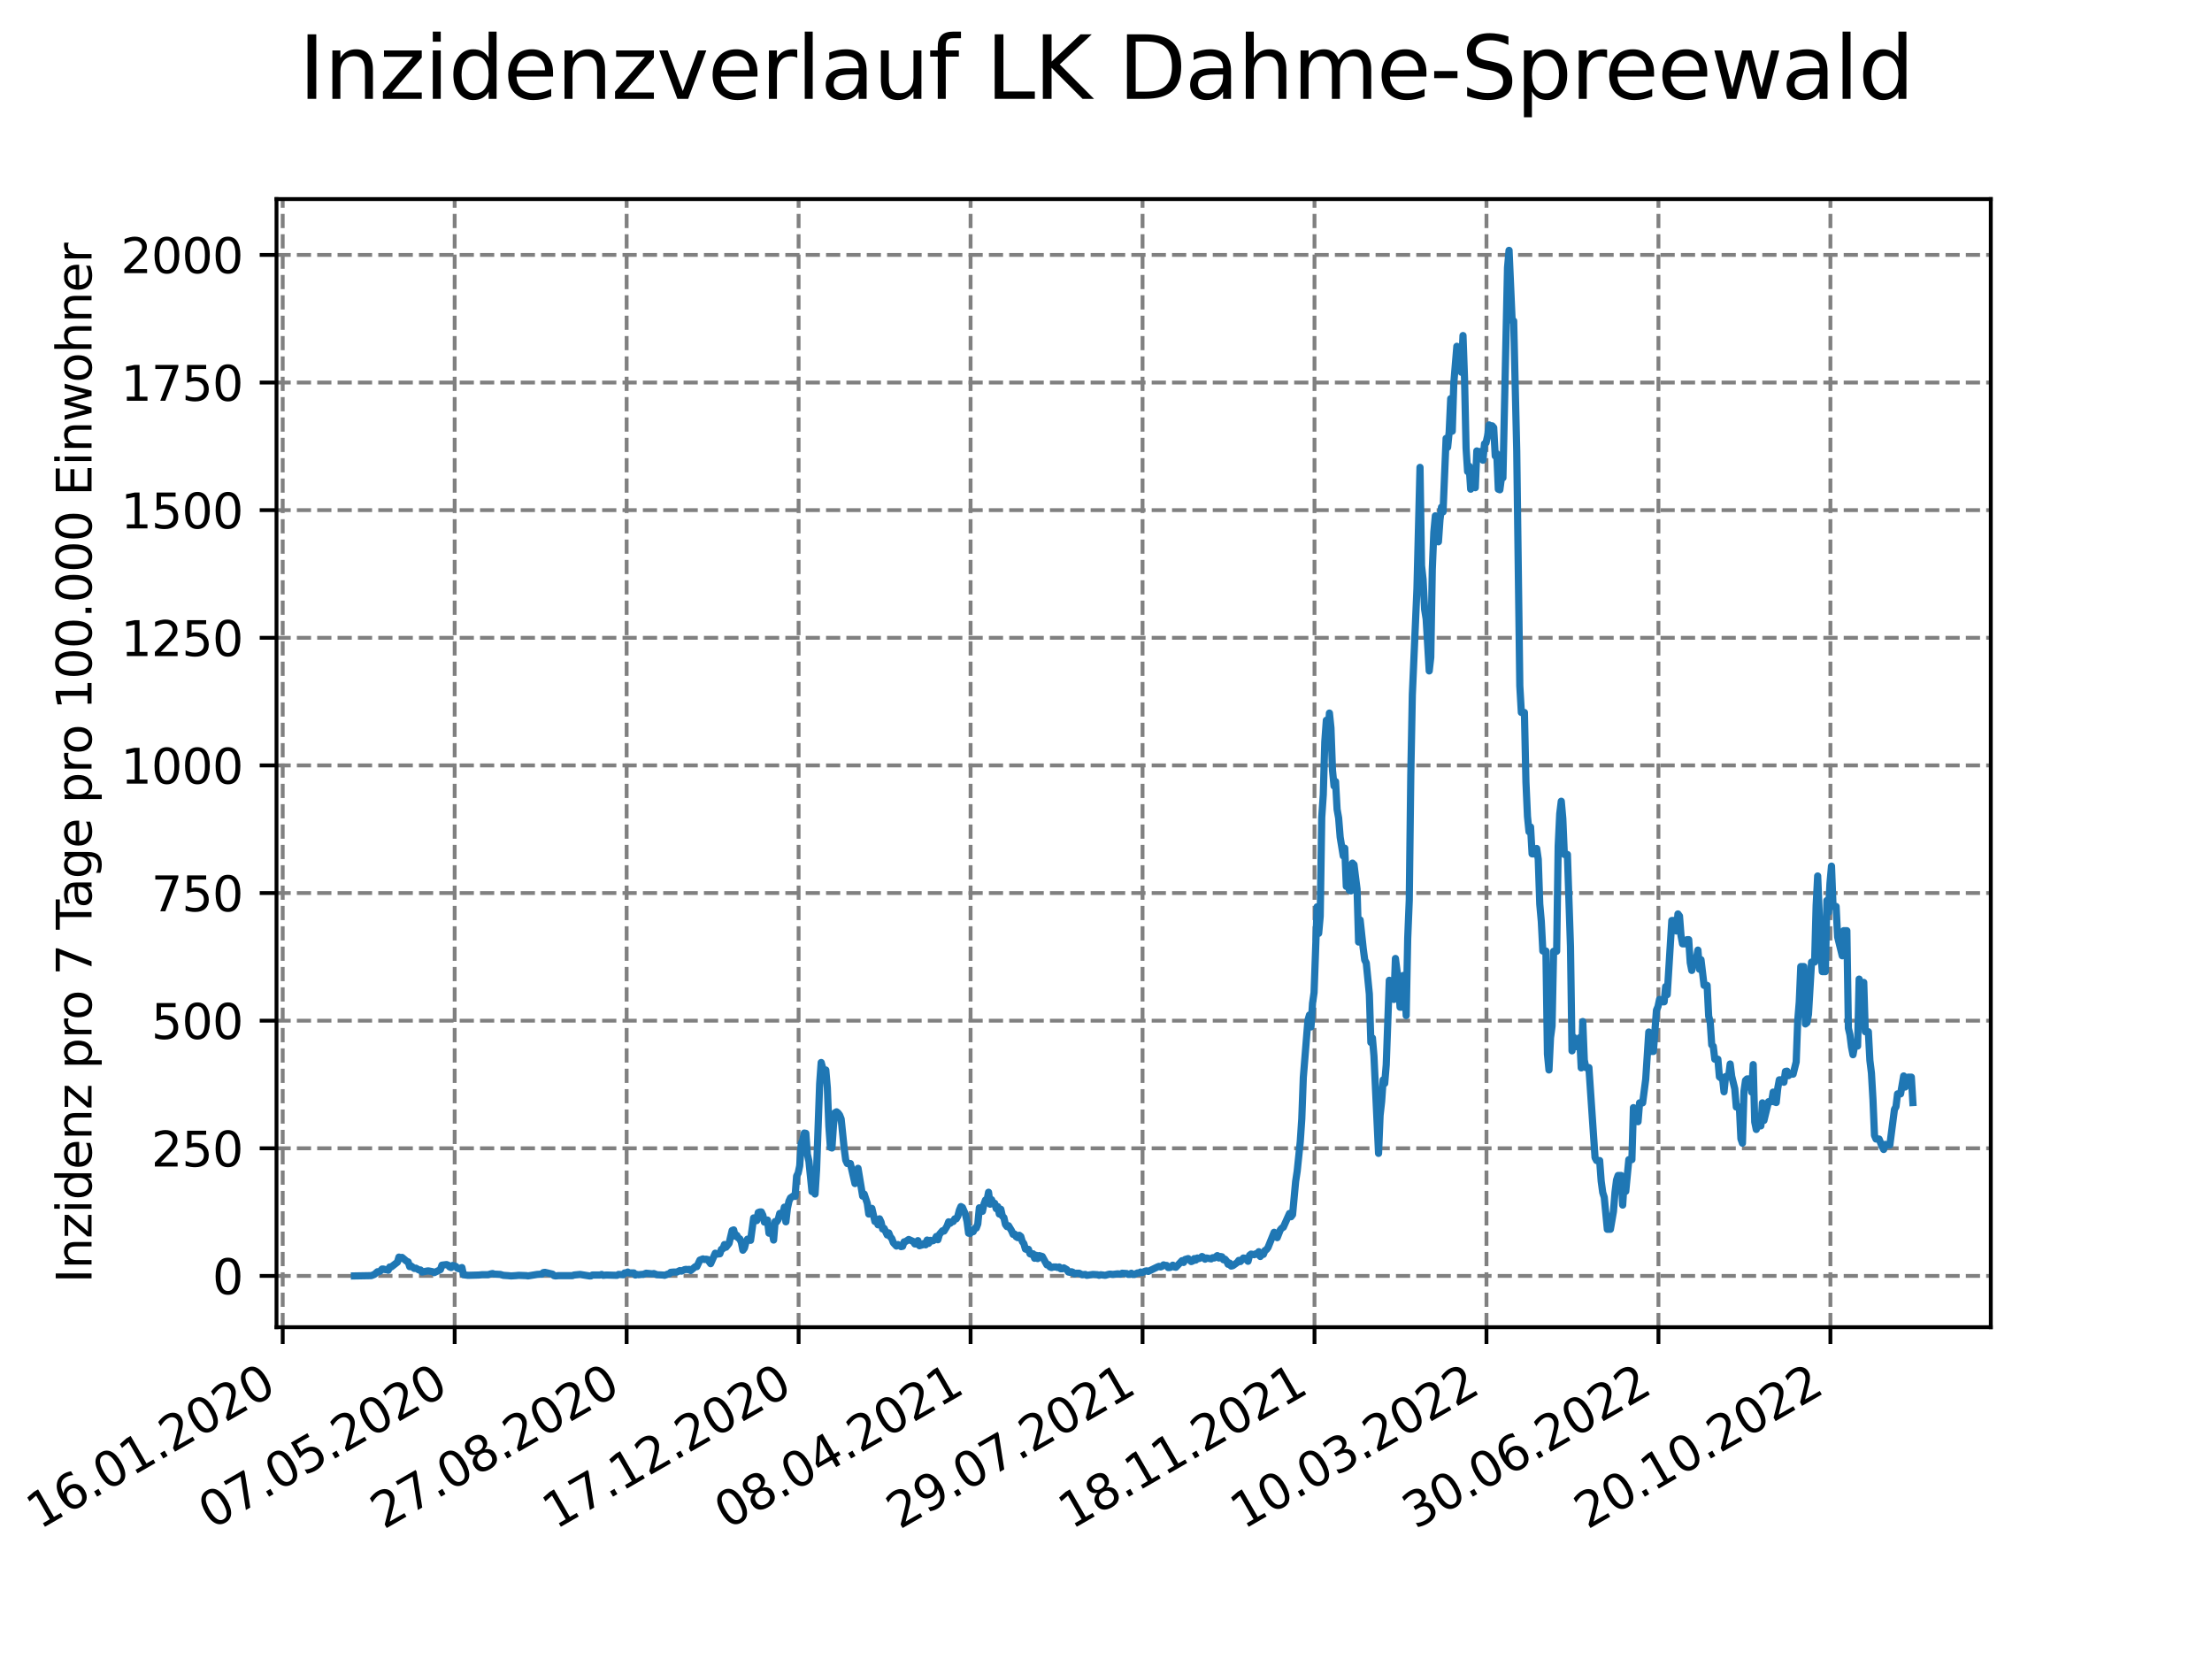 <?xml version="1.0" encoding="utf-8" standalone="no"?>
<!DOCTYPE svg PUBLIC "-//W3C//DTD SVG 1.1//EN"
  "http://www.w3.org/Graphics/SVG/1.1/DTD/svg11.dtd">
<svg xmlns:xlink="http://www.w3.org/1999/xlink" width="460.8pt" height="345.6pt" viewBox="0 0 460.8 345.6" xmlns="http://www.w3.org/2000/svg" version="1.1">
 <defs>
  <style type="text/css">*{stroke-linejoin: round; stroke-linecap: butt}</style>
 </defs>
 <g id="figure_1">
  <g id="patch_1">
   <path d="M 0 345.6 
L 460.8 345.6 
L 460.8 0 
L 0 0 
z
" style="fill: #ffffff"/>
  </g>
  <g id="axes_1">
   <g id="patch_2">
    <path d="M 57.6 276.48 
L 414.72 276.48 
L 414.72 41.472 
L 57.6 41.472 
z
" style="fill: #ffffff"/>
   </g>
   <g id="matplotlib.axis_1">
    <g id="xtick_1">
     <g id="line2d_1">
      <path d="M 58.893 276.48 
L 58.893 41.472 
" clip-path="url(#pa3827bdba9)" style="fill: none; stroke-dasharray: 2.96,1.28; stroke-dashoffset: 0; stroke: #808080; stroke-width: 0.8"/>
     </g>
     <g id="line2d_2">
      <defs>
       <path id="m13e4dc0403" d="M 0 0 
L 0 3.5 
" style="stroke: #000000; stroke-width: 0.8"/>
      </defs>
      <g>
       <use xlink:href="#m13e4dc0403" x="58.893" y="276.48" style="stroke: #000000; stroke-width: 0.8"/>
      </g>
     </g>
     <g id="text_1">
      <!-- 16.01.2020 -->
      <g transform="translate(8.268 318.689) rotate(-30) scale(0.1 -0.1)">
       <defs>
        <path id="DejaVuSans-31" d="M 794 531 
L 1825 531 
L 1825 4091 
L 703 3866 
L 703 4441 
L 1819 4666 
L 2450 4666 
L 2450 531 
L 3481 531 
L 3481 0 
L 794 0 
L 794 531 
z
" transform="scale(0.016)"/>
        <path id="DejaVuSans-36" d="M 2113 2584 
Q 1688 2584 1439 2293 
Q 1191 2003 1191 1497 
Q 1191 994 1439 701 
Q 1688 409 2113 409 
Q 2538 409 2786 701 
Q 3034 994 3034 1497 
Q 3034 2003 2786 2293 
Q 2538 2584 2113 2584 
z
M 3366 4563 
L 3366 3988 
Q 3128 4100 2886 4159 
Q 2644 4219 2406 4219 
Q 1781 4219 1451 3797 
Q 1122 3375 1075 2522 
Q 1259 2794 1537 2939 
Q 1816 3084 2150 3084 
Q 2853 3084 3261 2657 
Q 3669 2231 3669 1497 
Q 3669 778 3244 343 
Q 2819 -91 2113 -91 
Q 1303 -91 875 529 
Q 447 1150 447 2328 
Q 447 3434 972 4092 
Q 1497 4750 2381 4750 
Q 2619 4750 2861 4703 
Q 3103 4656 3366 4563 
z
" transform="scale(0.016)"/>
        <path id="DejaVuSans-2e" d="M 684 794 
L 1344 794 
L 1344 0 
L 684 0 
L 684 794 
z
" transform="scale(0.016)"/>
        <path id="DejaVuSans-30" d="M 2034 4250 
Q 1547 4250 1301 3770 
Q 1056 3291 1056 2328 
Q 1056 1369 1301 889 
Q 1547 409 2034 409 
Q 2525 409 2770 889 
Q 3016 1369 3016 2328 
Q 3016 3291 2770 3770 
Q 2525 4250 2034 4250 
z
M 2034 4750 
Q 2819 4750 3233 4129 
Q 3647 3509 3647 2328 
Q 3647 1150 3233 529 
Q 2819 -91 2034 -91 
Q 1250 -91 836 529 
Q 422 1150 422 2328 
Q 422 3509 836 4129 
Q 1250 4750 2034 4750 
z
" transform="scale(0.016)"/>
        <path id="DejaVuSans-32" d="M 1228 531 
L 3431 531 
L 3431 0 
L 469 0 
L 469 531 
Q 828 903 1448 1529 
Q 2069 2156 2228 2338 
Q 2531 2678 2651 2914 
Q 2772 3150 2772 3378 
Q 2772 3750 2511 3984 
Q 2250 4219 1831 4219 
Q 1534 4219 1204 4116 
Q 875 4013 500 3803 
L 500 4441 
Q 881 4594 1212 4672 
Q 1544 4750 1819 4750 
Q 2544 4750 2975 4387 
Q 3406 4025 3406 3419 
Q 3406 3131 3298 2873 
Q 3191 2616 2906 2266 
Q 2828 2175 2409 1742 
Q 1991 1309 1228 531 
z
" transform="scale(0.016)"/>
       </defs>
       <use xlink:href="#DejaVuSans-31"/>
       <use xlink:href="#DejaVuSans-36" x="63.623"/>
       <use xlink:href="#DejaVuSans-2e" x="127.246"/>
       <use xlink:href="#DejaVuSans-30" x="159.033"/>
       <use xlink:href="#DejaVuSans-31" x="222.656"/>
       <use xlink:href="#DejaVuSans-2e" x="286.279"/>
       <use xlink:href="#DejaVuSans-32" x="318.066"/>
       <use xlink:href="#DejaVuSans-30" x="381.689"/>
       <use xlink:href="#DejaVuSans-32" x="445.312"/>
       <use xlink:href="#DejaVuSans-30" x="508.936"/>
      </g>
     </g>
    </g>
    <g id="xtick_2">
     <g id="line2d_3">
      <path d="M 94.717 276.48 
L 94.717 41.472 
" clip-path="url(#pa3827bdba9)" style="fill: none; stroke-dasharray: 2.96,1.28; stroke-dashoffset: 0; stroke: #808080; stroke-width: 0.8"/>
     </g>
     <g id="line2d_4">
      <g>
       <use xlink:href="#m13e4dc0403" x="94.717" y="276.48" style="stroke: #000000; stroke-width: 0.8"/>
      </g>
     </g>
     <g id="text_2">
      <!-- 07.05.2020 -->
      <g transform="translate(44.091 318.689) rotate(-30) scale(0.1 -0.1)">
       <defs>
        <path id="DejaVuSans-37" d="M 525 4666 
L 3525 4666 
L 3525 4397 
L 1831 0 
L 1172 0 
L 2766 4134 
L 525 4134 
L 525 4666 
z
" transform="scale(0.016)"/>
        <path id="DejaVuSans-35" d="M 691 4666 
L 3169 4666 
L 3169 4134 
L 1269 4134 
L 1269 2991 
Q 1406 3038 1543 3061 
Q 1681 3084 1819 3084 
Q 2600 3084 3056 2656 
Q 3513 2228 3513 1497 
Q 3513 744 3044 326 
Q 2575 -91 1722 -91 
Q 1428 -91 1123 -41 
Q 819 9 494 109 
L 494 744 
Q 775 591 1075 516 
Q 1375 441 1709 441 
Q 2250 441 2565 725 
Q 2881 1009 2881 1497 
Q 2881 1984 2565 2268 
Q 2250 2553 1709 2553 
Q 1456 2553 1204 2497 
Q 953 2441 691 2322 
L 691 4666 
z
" transform="scale(0.016)"/>
       </defs>
       <use xlink:href="#DejaVuSans-30"/>
       <use xlink:href="#DejaVuSans-37" x="63.623"/>
       <use xlink:href="#DejaVuSans-2e" x="127.246"/>
       <use xlink:href="#DejaVuSans-30" x="159.033"/>
       <use xlink:href="#DejaVuSans-35" x="222.656"/>
       <use xlink:href="#DejaVuSans-2e" x="286.279"/>
       <use xlink:href="#DejaVuSans-32" x="318.066"/>
       <use xlink:href="#DejaVuSans-30" x="381.689"/>
       <use xlink:href="#DejaVuSans-32" x="445.312"/>
       <use xlink:href="#DejaVuSans-30" x="508.936"/>
      </g>
     </g>
    </g>
    <g id="xtick_3">
     <g id="line2d_5">
      <path d="M 130.541 276.48 
L 130.541 41.472 
" clip-path="url(#pa3827bdba9)" style="fill: none; stroke-dasharray: 2.96,1.28; stroke-dashoffset: 0; stroke: #808080; stroke-width: 0.8"/>
     </g>
     <g id="line2d_6">
      <g>
       <use xlink:href="#m13e4dc0403" x="130.541" y="276.48" style="stroke: #000000; stroke-width: 0.8"/>
      </g>
     </g>
     <g id="text_3">
      <!-- 27.08.2020 -->
      <g transform="translate(79.915 318.689) rotate(-30) scale(0.1 -0.1)">
       <defs>
        <path id="DejaVuSans-38" d="M 2034 2216 
Q 1584 2216 1326 1975 
Q 1069 1734 1069 1313 
Q 1069 891 1326 650 
Q 1584 409 2034 409 
Q 2484 409 2743 651 
Q 3003 894 3003 1313 
Q 3003 1734 2745 1975 
Q 2488 2216 2034 2216 
z
M 1403 2484 
Q 997 2584 770 2862 
Q 544 3141 544 3541 
Q 544 4100 942 4425 
Q 1341 4750 2034 4750 
Q 2731 4750 3128 4425 
Q 3525 4100 3525 3541 
Q 3525 3141 3298 2862 
Q 3072 2584 2669 2484 
Q 3125 2378 3379 2068 
Q 3634 1759 3634 1313 
Q 3634 634 3220 271 
Q 2806 -91 2034 -91 
Q 1263 -91 848 271 
Q 434 634 434 1313 
Q 434 1759 690 2068 
Q 947 2378 1403 2484 
z
M 1172 3481 
Q 1172 3119 1398 2916 
Q 1625 2713 2034 2713 
Q 2441 2713 2670 2916 
Q 2900 3119 2900 3481 
Q 2900 3844 2670 4047 
Q 2441 4250 2034 4250 
Q 1625 4250 1398 4047 
Q 1172 3844 1172 3481 
z
" transform="scale(0.016)"/>
       </defs>
       <use xlink:href="#DejaVuSans-32"/>
       <use xlink:href="#DejaVuSans-37" x="63.623"/>
       <use xlink:href="#DejaVuSans-2e" x="127.246"/>
       <use xlink:href="#DejaVuSans-30" x="159.033"/>
       <use xlink:href="#DejaVuSans-38" x="222.656"/>
       <use xlink:href="#DejaVuSans-2e" x="286.279"/>
       <use xlink:href="#DejaVuSans-32" x="318.066"/>
       <use xlink:href="#DejaVuSans-30" x="381.689"/>
       <use xlink:href="#DejaVuSans-32" x="445.312"/>
       <use xlink:href="#DejaVuSans-30" x="508.936"/>
      </g>
     </g>
    </g>
    <g id="xtick_4">
     <g id="line2d_7">
      <path d="M 166.365 276.48 
L 166.365 41.472 
" clip-path="url(#pa3827bdba9)" style="fill: none; stroke-dasharray: 2.96,1.28; stroke-dashoffset: 0; stroke: #808080; stroke-width: 0.8"/>
     </g>
     <g id="line2d_8">
      <g>
       <use xlink:href="#m13e4dc0403" x="166.365" y="276.48" style="stroke: #000000; stroke-width: 0.8"/>
      </g>
     </g>
     <g id="text_4">
      <!-- 17.12.2020 -->
      <g transform="translate(115.739 318.689) rotate(-30) scale(0.1 -0.1)">
       <use xlink:href="#DejaVuSans-31"/>
       <use xlink:href="#DejaVuSans-37" x="63.623"/>
       <use xlink:href="#DejaVuSans-2e" x="127.246"/>
       <use xlink:href="#DejaVuSans-31" x="159.033"/>
       <use xlink:href="#DejaVuSans-32" x="222.656"/>
       <use xlink:href="#DejaVuSans-2e" x="286.279"/>
       <use xlink:href="#DejaVuSans-32" x="318.066"/>
       <use xlink:href="#DejaVuSans-30" x="381.689"/>
       <use xlink:href="#DejaVuSans-32" x="445.312"/>
       <use xlink:href="#DejaVuSans-30" x="508.936"/>
      </g>
     </g>
    </g>
    <g id="xtick_5">
     <g id="line2d_9">
      <path d="M 202.189 276.48 
L 202.189 41.472 
" clip-path="url(#pa3827bdba9)" style="fill: none; stroke-dasharray: 2.96,1.28; stroke-dashoffset: 0; stroke: #808080; stroke-width: 0.8"/>
     </g>
     <g id="line2d_10">
      <g>
       <use xlink:href="#m13e4dc0403" x="202.189" y="276.48" style="stroke: #000000; stroke-width: 0.8"/>
      </g>
     </g>
     <g id="text_5">
      <!-- 08.04.2021 -->
      <g transform="translate(151.563 318.689) rotate(-30) scale(0.1 -0.1)">
       <defs>
        <path id="DejaVuSans-34" d="M 2419 4116 
L 825 1625 
L 2419 1625 
L 2419 4116 
z
M 2253 4666 
L 3047 4666 
L 3047 1625 
L 3713 1625 
L 3713 1100 
L 3047 1100 
L 3047 0 
L 2419 0 
L 2419 1100 
L 313 1100 
L 313 1709 
L 2253 4666 
z
" transform="scale(0.016)"/>
       </defs>
       <use xlink:href="#DejaVuSans-30"/>
       <use xlink:href="#DejaVuSans-38" x="63.623"/>
       <use xlink:href="#DejaVuSans-2e" x="127.246"/>
       <use xlink:href="#DejaVuSans-30" x="159.033"/>
       <use xlink:href="#DejaVuSans-34" x="222.656"/>
       <use xlink:href="#DejaVuSans-2e" x="286.279"/>
       <use xlink:href="#DejaVuSans-32" x="318.066"/>
       <use xlink:href="#DejaVuSans-30" x="381.689"/>
       <use xlink:href="#DejaVuSans-32" x="445.312"/>
       <use xlink:href="#DejaVuSans-31" x="508.936"/>
      </g>
     </g>
    </g>
    <g id="xtick_6">
     <g id="line2d_11">
      <path d="M 238.013 276.48 
L 238.013 41.472 
" clip-path="url(#pa3827bdba9)" style="fill: none; stroke-dasharray: 2.96,1.28; stroke-dashoffset: 0; stroke: #808080; stroke-width: 0.8"/>
     </g>
     <g id="line2d_12">
      <g>
       <use xlink:href="#m13e4dc0403" x="238.013" y="276.48" style="stroke: #000000; stroke-width: 0.8"/>
      </g>
     </g>
     <g id="text_6">
      <!-- 29.07.2021 -->
      <g transform="translate(187.387 318.689) rotate(-30) scale(0.1 -0.1)">
       <defs>
        <path id="DejaVuSans-39" d="M 703 97 
L 703 672 
Q 941 559 1184 500 
Q 1428 441 1663 441 
Q 2288 441 2617 861 
Q 2947 1281 2994 2138 
Q 2813 1869 2534 1725 
Q 2256 1581 1919 1581 
Q 1219 1581 811 2004 
Q 403 2428 403 3163 
Q 403 3881 828 4315 
Q 1253 4750 1959 4750 
Q 2769 4750 3195 4129 
Q 3622 3509 3622 2328 
Q 3622 1225 3098 567 
Q 2575 -91 1691 -91 
Q 1453 -91 1209 -44 
Q 966 3 703 97 
z
M 1959 2075 
Q 2384 2075 2632 2365 
Q 2881 2656 2881 3163 
Q 2881 3666 2632 3958 
Q 2384 4250 1959 4250 
Q 1534 4250 1286 3958 
Q 1038 3666 1038 3163 
Q 1038 2656 1286 2365 
Q 1534 2075 1959 2075 
z
" transform="scale(0.016)"/>
       </defs>
       <use xlink:href="#DejaVuSans-32"/>
       <use xlink:href="#DejaVuSans-39" x="63.623"/>
       <use xlink:href="#DejaVuSans-2e" x="127.246"/>
       <use xlink:href="#DejaVuSans-30" x="159.033"/>
       <use xlink:href="#DejaVuSans-37" x="222.656"/>
       <use xlink:href="#DejaVuSans-2e" x="286.279"/>
       <use xlink:href="#DejaVuSans-32" x="318.066"/>
       <use xlink:href="#DejaVuSans-30" x="381.689"/>
       <use xlink:href="#DejaVuSans-32" x="445.312"/>
       <use xlink:href="#DejaVuSans-31" x="508.936"/>
      </g>
     </g>
    </g>
    <g id="xtick_7">
     <g id="line2d_13">
      <path d="M 273.836 276.48 
L 273.836 41.472 
" clip-path="url(#pa3827bdba9)" style="fill: none; stroke-dasharray: 2.96,1.28; stroke-dashoffset: 0; stroke: #808080; stroke-width: 0.8"/>
     </g>
     <g id="line2d_14">
      <g>
       <use xlink:href="#m13e4dc0403" x="273.836" y="276.48" style="stroke: #000000; stroke-width: 0.8"/>
      </g>
     </g>
     <g id="text_7">
      <!-- 18.11.2021 -->
      <g transform="translate(223.211 318.689) rotate(-30) scale(0.1 -0.1)">
       <use xlink:href="#DejaVuSans-31"/>
       <use xlink:href="#DejaVuSans-38" x="63.623"/>
       <use xlink:href="#DejaVuSans-2e" x="127.246"/>
       <use xlink:href="#DejaVuSans-31" x="159.033"/>
       <use xlink:href="#DejaVuSans-31" x="222.656"/>
       <use xlink:href="#DejaVuSans-2e" x="286.279"/>
       <use xlink:href="#DejaVuSans-32" x="318.066"/>
       <use xlink:href="#DejaVuSans-30" x="381.689"/>
       <use xlink:href="#DejaVuSans-32" x="445.312"/>
       <use xlink:href="#DejaVuSans-31" x="508.936"/>
      </g>
     </g>
    </g>
    <g id="xtick_8">
     <g id="line2d_15">
      <path d="M 309.66 276.48 
L 309.66 41.472 
" clip-path="url(#pa3827bdba9)" style="fill: none; stroke-dasharray: 2.96,1.28; stroke-dashoffset: 0; stroke: #808080; stroke-width: 0.8"/>
     </g>
     <g id="line2d_16">
      <g>
       <use xlink:href="#m13e4dc0403" x="309.66" y="276.48" style="stroke: #000000; stroke-width: 0.8"/>
      </g>
     </g>
     <g id="text_8">
      <!-- 10.03.2022 -->
      <g transform="translate(259.035 318.689) rotate(-30) scale(0.1 -0.1)">
       <defs>
        <path id="DejaVuSans-33" d="M 2597 2516 
Q 3050 2419 3304 2112 
Q 3559 1806 3559 1356 
Q 3559 666 3084 287 
Q 2609 -91 1734 -91 
Q 1441 -91 1130 -33 
Q 819 25 488 141 
L 488 750 
Q 750 597 1062 519 
Q 1375 441 1716 441 
Q 2309 441 2620 675 
Q 2931 909 2931 1356 
Q 2931 1769 2642 2001 
Q 2353 2234 1838 2234 
L 1294 2234 
L 1294 2753 
L 1863 2753 
Q 2328 2753 2575 2939 
Q 2822 3125 2822 3475 
Q 2822 3834 2567 4026 
Q 2313 4219 1838 4219 
Q 1578 4219 1281 4162 
Q 984 4106 628 3988 
L 628 4550 
Q 988 4650 1302 4700 
Q 1616 4750 1894 4750 
Q 2613 4750 3031 4423 
Q 3450 4097 3450 3541 
Q 3450 3153 3228 2886 
Q 3006 2619 2597 2516 
z
" transform="scale(0.016)"/>
       </defs>
       <use xlink:href="#DejaVuSans-31"/>
       <use xlink:href="#DejaVuSans-30" x="63.623"/>
       <use xlink:href="#DejaVuSans-2e" x="127.246"/>
       <use xlink:href="#DejaVuSans-30" x="159.033"/>
       <use xlink:href="#DejaVuSans-33" x="222.656"/>
       <use xlink:href="#DejaVuSans-2e" x="286.279"/>
       <use xlink:href="#DejaVuSans-32" x="318.066"/>
       <use xlink:href="#DejaVuSans-30" x="381.689"/>
       <use xlink:href="#DejaVuSans-32" x="445.312"/>
       <use xlink:href="#DejaVuSans-32" x="508.936"/>
      </g>
     </g>
    </g>
    <g id="xtick_9">
     <g id="line2d_17">
      <path d="M 345.484 276.48 
L 345.484 41.472 
" clip-path="url(#pa3827bdba9)" style="fill: none; stroke-dasharray: 2.96,1.28; stroke-dashoffset: 0; stroke: #808080; stroke-width: 0.8"/>
     </g>
     <g id="line2d_18">
      <g>
       <use xlink:href="#m13e4dc0403" x="345.484" y="276.48" style="stroke: #000000; stroke-width: 0.8"/>
      </g>
     </g>
     <g id="text_9">
      <!-- 30.06.2022 -->
      <g transform="translate(294.859 318.689) rotate(-30) scale(0.1 -0.1)">
       <use xlink:href="#DejaVuSans-33"/>
       <use xlink:href="#DejaVuSans-30" x="63.623"/>
       <use xlink:href="#DejaVuSans-2e" x="127.246"/>
       <use xlink:href="#DejaVuSans-30" x="159.033"/>
       <use xlink:href="#DejaVuSans-36" x="222.656"/>
       <use xlink:href="#DejaVuSans-2e" x="286.279"/>
       <use xlink:href="#DejaVuSans-32" x="318.066"/>
       <use xlink:href="#DejaVuSans-30" x="381.689"/>
       <use xlink:href="#DejaVuSans-32" x="445.312"/>
       <use xlink:href="#DejaVuSans-32" x="508.936"/>
      </g>
     </g>
    </g>
    <g id="xtick_10">
     <g id="line2d_19">
      <path d="M 381.308 276.48 
L 381.308 41.472 
" clip-path="url(#pa3827bdba9)" style="fill: none; stroke-dasharray: 2.96,1.28; stroke-dashoffset: 0; stroke: #808080; stroke-width: 0.8"/>
     </g>
     <g id="line2d_20">
      <g>
       <use xlink:href="#m13e4dc0403" x="381.308" y="276.48" style="stroke: #000000; stroke-width: 0.8"/>
      </g>
     </g>
     <g id="text_10">
      <!-- 20.10.2022 -->
      <g transform="translate(330.683 318.689) rotate(-30) scale(0.1 -0.1)">
       <use xlink:href="#DejaVuSans-32"/>
       <use xlink:href="#DejaVuSans-30" x="63.623"/>
       <use xlink:href="#DejaVuSans-2e" x="127.246"/>
       <use xlink:href="#DejaVuSans-31" x="159.033"/>
       <use xlink:href="#DejaVuSans-30" x="222.656"/>
       <use xlink:href="#DejaVuSans-2e" x="286.279"/>
       <use xlink:href="#DejaVuSans-32" x="318.066"/>
       <use xlink:href="#DejaVuSans-30" x="381.689"/>
       <use xlink:href="#DejaVuSans-32" x="445.312"/>
       <use xlink:href="#DejaVuSans-32" x="508.936"/>
      </g>
     </g>
    </g>
   </g>
   <g id="matplotlib.axis_2">
    <g id="ytick_1">
     <g id="line2d_21">
      <path d="M 57.6 265.798 
L 414.72 265.798 
" clip-path="url(#pa3827bdba9)" style="fill: none; stroke-dasharray: 2.96,1.28; stroke-dashoffset: 0; stroke: #808080; stroke-width: 0.8"/>
     </g>
     <g id="line2d_22">
      <defs>
       <path id="ma080d6a371" d="M 0 0 
L -3.5 0 
" style="stroke: #000000; stroke-width: 0.8"/>
      </defs>
      <g>
       <use xlink:href="#ma080d6a371" x="57.6" y="265.798" style="stroke: #000000; stroke-width: 0.8"/>
      </g>
     </g>
     <g id="text_11">
      <!-- 0 -->
      <g transform="translate(44.237 269.597) scale(0.1 -0.1)">
       <use xlink:href="#DejaVuSans-30"/>
      </g>
     </g>
    </g>
    <g id="ytick_2">
     <g id="line2d_23">
      <path d="M 57.6 239.211 
L 414.72 239.211 
" clip-path="url(#pa3827bdba9)" style="fill: none; stroke-dasharray: 2.96,1.28; stroke-dashoffset: 0; stroke: #808080; stroke-width: 0.8"/>
     </g>
     <g id="line2d_24">
      <g>
       <use xlink:href="#ma080d6a371" x="57.6" y="239.211" style="stroke: #000000; stroke-width: 0.8"/>
      </g>
     </g>
     <g id="text_12">
      <!-- 250 -->
      <g transform="translate(31.512 243.01) scale(0.1 -0.1)">
       <use xlink:href="#DejaVuSans-32"/>
       <use xlink:href="#DejaVuSans-35" x="63.623"/>
       <use xlink:href="#DejaVuSans-30" x="127.246"/>
      </g>
     </g>
    </g>
    <g id="ytick_3">
     <g id="line2d_25">
      <path d="M 57.6 212.623 
L 414.72 212.623 
" clip-path="url(#pa3827bdba9)" style="fill: none; stroke-dasharray: 2.96,1.28; stroke-dashoffset: 0; stroke: #808080; stroke-width: 0.8"/>
     </g>
     <g id="line2d_26">
      <g>
       <use xlink:href="#ma080d6a371" x="57.6" y="212.623" style="stroke: #000000; stroke-width: 0.8"/>
      </g>
     </g>
     <g id="text_13">
      <!-- 500 -->
      <g transform="translate(31.512 216.422) scale(0.1 -0.1)">
       <use xlink:href="#DejaVuSans-35"/>
       <use xlink:href="#DejaVuSans-30" x="63.623"/>
       <use xlink:href="#DejaVuSans-30" x="127.246"/>
      </g>
     </g>
    </g>
    <g id="ytick_4">
     <g id="line2d_27">
      <path d="M 57.6 186.036 
L 414.72 186.036 
" clip-path="url(#pa3827bdba9)" style="fill: none; stroke-dasharray: 2.96,1.28; stroke-dashoffset: 0; stroke: #808080; stroke-width: 0.8"/>
     </g>
     <g id="line2d_28">
      <g>
       <use xlink:href="#ma080d6a371" x="57.6" y="186.036" style="stroke: #000000; stroke-width: 0.8"/>
      </g>
     </g>
     <g id="text_14">
      <!-- 750 -->
      <g transform="translate(31.512 189.835) scale(0.1 -0.1)">
       <use xlink:href="#DejaVuSans-37"/>
       <use xlink:href="#DejaVuSans-35" x="63.623"/>
       <use xlink:href="#DejaVuSans-30" x="127.246"/>
      </g>
     </g>
    </g>
    <g id="ytick_5">
     <g id="line2d_29">
      <path d="M 57.6 159.449 
L 414.72 159.449 
" clip-path="url(#pa3827bdba9)" style="fill: none; stroke-dasharray: 2.96,1.28; stroke-dashoffset: 0; stroke: #808080; stroke-width: 0.8"/>
     </g>
     <g id="line2d_30">
      <g>
       <use xlink:href="#ma080d6a371" x="57.6" y="159.449" style="stroke: #000000; stroke-width: 0.8"/>
      </g>
     </g>
     <g id="text_15">
      <!-- 1000 -->
      <g transform="translate(25.15 163.248) scale(0.1 -0.1)">
       <use xlink:href="#DejaVuSans-31"/>
       <use xlink:href="#DejaVuSans-30" x="63.623"/>
       <use xlink:href="#DejaVuSans-30" x="127.246"/>
       <use xlink:href="#DejaVuSans-30" x="190.869"/>
      </g>
     </g>
    </g>
    <g id="ytick_6">
     <g id="line2d_31">
      <path d="M 57.6 132.861 
L 414.72 132.861 
" clip-path="url(#pa3827bdba9)" style="fill: none; stroke-dasharray: 2.96,1.28; stroke-dashoffset: 0; stroke: #808080; stroke-width: 0.8"/>
     </g>
     <g id="line2d_32">
      <g>
       <use xlink:href="#ma080d6a371" x="57.6" y="132.861" style="stroke: #000000; stroke-width: 0.8"/>
      </g>
     </g>
     <g id="text_16">
      <!-- 1250 -->
      <g transform="translate(25.15 136.661) scale(0.1 -0.1)">
       <use xlink:href="#DejaVuSans-31"/>
       <use xlink:href="#DejaVuSans-32" x="63.623"/>
       <use xlink:href="#DejaVuSans-35" x="127.246"/>
       <use xlink:href="#DejaVuSans-30" x="190.869"/>
      </g>
     </g>
    </g>
    <g id="ytick_7">
     <g id="line2d_33">
      <path d="M 57.6 106.274 
L 414.72 106.274 
" clip-path="url(#pa3827bdba9)" style="fill: none; stroke-dasharray: 2.96,1.28; stroke-dashoffset: 0; stroke: #808080; stroke-width: 0.8"/>
     </g>
     <g id="line2d_34">
      <g>
       <use xlink:href="#ma080d6a371" x="57.6" y="106.274" style="stroke: #000000; stroke-width: 0.8"/>
      </g>
     </g>
     <g id="text_17">
      <!-- 1500 -->
      <g transform="translate(25.15 110.073) scale(0.1 -0.1)">
       <use xlink:href="#DejaVuSans-31"/>
       <use xlink:href="#DejaVuSans-35" x="63.623"/>
       <use xlink:href="#DejaVuSans-30" x="127.246"/>
       <use xlink:href="#DejaVuSans-30" x="190.869"/>
      </g>
     </g>
    </g>
    <g id="ytick_8">
     <g id="line2d_35">
      <path d="M 57.6 79.687 
L 414.72 79.687 
" clip-path="url(#pa3827bdba9)" style="fill: none; stroke-dasharray: 2.96,1.28; stroke-dashoffset: 0; stroke: #808080; stroke-width: 0.8"/>
     </g>
     <g id="line2d_36">
      <g>
       <use xlink:href="#ma080d6a371" x="57.6" y="79.687" style="stroke: #000000; stroke-width: 0.8"/>
      </g>
     </g>
     <g id="text_18">
      <!-- 1750 -->
      <g transform="translate(25.15 83.486) scale(0.1 -0.1)">
       <use xlink:href="#DejaVuSans-31"/>
       <use xlink:href="#DejaVuSans-37" x="63.623"/>
       <use xlink:href="#DejaVuSans-35" x="127.246"/>
       <use xlink:href="#DejaVuSans-30" x="190.869"/>
      </g>
     </g>
    </g>
    <g id="ytick_9">
     <g id="line2d_37">
      <path d="M 57.6 53.099 
L 414.72 53.099 
" clip-path="url(#pa3827bdba9)" style="fill: none; stroke-dasharray: 2.96,1.28; stroke-dashoffset: 0; stroke: #808080; stroke-width: 0.8"/>
     </g>
     <g id="line2d_38">
      <g>
       <use xlink:href="#ma080d6a371" x="57.6" y="53.099" style="stroke: #000000; stroke-width: 0.8"/>
      </g>
     </g>
     <g id="text_19">
      <!-- 2000 -->
      <g transform="translate(25.15 56.899) scale(0.1 -0.1)">
       <use xlink:href="#DejaVuSans-32"/>
       <use xlink:href="#DejaVuSans-30" x="63.623"/>
       <use xlink:href="#DejaVuSans-30" x="127.246"/>
       <use xlink:href="#DejaVuSans-30" x="190.869"/>
      </g>
     </g>
    </g>
    <g id="text_20">
     <!-- Inzidenz pro 7 Tage pro 100.000 Einwohner -->
     <g transform="translate(19.07 267.301) rotate(-90) scale(0.1 -0.1)">
      <defs>
       <path id="DejaVuSans-49" d="M 628 4666 
L 1259 4666 
L 1259 0 
L 628 0 
L 628 4666 
z
" transform="scale(0.016)"/>
       <path id="DejaVuSans-6e" d="M 3513 2113 
L 3513 0 
L 2938 0 
L 2938 2094 
Q 2938 2591 2744 2837 
Q 2550 3084 2163 3084 
Q 1697 3084 1428 2787 
Q 1159 2491 1159 1978 
L 1159 0 
L 581 0 
L 581 3500 
L 1159 3500 
L 1159 2956 
Q 1366 3272 1645 3428 
Q 1925 3584 2291 3584 
Q 2894 3584 3203 3211 
Q 3513 2838 3513 2113 
z
" transform="scale(0.016)"/>
       <path id="DejaVuSans-7a" d="M 353 3500 
L 3084 3500 
L 3084 2975 
L 922 459 
L 3084 459 
L 3084 0 
L 275 0 
L 275 525 
L 2438 3041 
L 353 3041 
L 353 3500 
z
" transform="scale(0.016)"/>
       <path id="DejaVuSans-69" d="M 603 3500 
L 1178 3500 
L 1178 0 
L 603 0 
L 603 3500 
z
M 603 4863 
L 1178 4863 
L 1178 4134 
L 603 4134 
L 603 4863 
z
" transform="scale(0.016)"/>
       <path id="DejaVuSans-64" d="M 2906 2969 
L 2906 4863 
L 3481 4863 
L 3481 0 
L 2906 0 
L 2906 525 
Q 2725 213 2448 61 
Q 2172 -91 1784 -91 
Q 1150 -91 751 415 
Q 353 922 353 1747 
Q 353 2572 751 3078 
Q 1150 3584 1784 3584 
Q 2172 3584 2448 3432 
Q 2725 3281 2906 2969 
z
M 947 1747 
Q 947 1113 1208 752 
Q 1469 391 1925 391 
Q 2381 391 2643 752 
Q 2906 1113 2906 1747 
Q 2906 2381 2643 2742 
Q 2381 3103 1925 3103 
Q 1469 3103 1208 2742 
Q 947 2381 947 1747 
z
" transform="scale(0.016)"/>
       <path id="DejaVuSans-65" d="M 3597 1894 
L 3597 1613 
L 953 1613 
Q 991 1019 1311 708 
Q 1631 397 2203 397 
Q 2534 397 2845 478 
Q 3156 559 3463 722 
L 3463 178 
Q 3153 47 2828 -22 
Q 2503 -91 2169 -91 
Q 1331 -91 842 396 
Q 353 884 353 1716 
Q 353 2575 817 3079 
Q 1281 3584 2069 3584 
Q 2775 3584 3186 3129 
Q 3597 2675 3597 1894 
z
M 3022 2063 
Q 3016 2534 2758 2815 
Q 2500 3097 2075 3097 
Q 1594 3097 1305 2825 
Q 1016 2553 972 2059 
L 3022 2063 
z
" transform="scale(0.016)"/>
       <path id="DejaVuSans-20" transform="scale(0.016)"/>
       <path id="DejaVuSans-70" d="M 1159 525 
L 1159 -1331 
L 581 -1331 
L 581 3500 
L 1159 3500 
L 1159 2969 
Q 1341 3281 1617 3432 
Q 1894 3584 2278 3584 
Q 2916 3584 3314 3078 
Q 3713 2572 3713 1747 
Q 3713 922 3314 415 
Q 2916 -91 2278 -91 
Q 1894 -91 1617 61 
Q 1341 213 1159 525 
z
M 3116 1747 
Q 3116 2381 2855 2742 
Q 2594 3103 2138 3103 
Q 1681 3103 1420 2742 
Q 1159 2381 1159 1747 
Q 1159 1113 1420 752 
Q 1681 391 2138 391 
Q 2594 391 2855 752 
Q 3116 1113 3116 1747 
z
" transform="scale(0.016)"/>
       <path id="DejaVuSans-72" d="M 2631 2963 
Q 2534 3019 2420 3045 
Q 2306 3072 2169 3072 
Q 1681 3072 1420 2755 
Q 1159 2438 1159 1844 
L 1159 0 
L 581 0 
L 581 3500 
L 1159 3500 
L 1159 2956 
Q 1341 3275 1631 3429 
Q 1922 3584 2338 3584 
Q 2397 3584 2469 3576 
Q 2541 3569 2628 3553 
L 2631 2963 
z
" transform="scale(0.016)"/>
       <path id="DejaVuSans-6f" d="M 1959 3097 
Q 1497 3097 1228 2736 
Q 959 2375 959 1747 
Q 959 1119 1226 758 
Q 1494 397 1959 397 
Q 2419 397 2687 759 
Q 2956 1122 2956 1747 
Q 2956 2369 2687 2733 
Q 2419 3097 1959 3097 
z
M 1959 3584 
Q 2709 3584 3137 3096 
Q 3566 2609 3566 1747 
Q 3566 888 3137 398 
Q 2709 -91 1959 -91 
Q 1206 -91 779 398 
Q 353 888 353 1747 
Q 353 2609 779 3096 
Q 1206 3584 1959 3584 
z
" transform="scale(0.016)"/>
       <path id="DejaVuSans-54" d="M -19 4666 
L 3928 4666 
L 3928 4134 
L 2272 4134 
L 2272 0 
L 1638 0 
L 1638 4134 
L -19 4134 
L -19 4666 
z
" transform="scale(0.016)"/>
       <path id="DejaVuSans-61" d="M 2194 1759 
Q 1497 1759 1228 1600 
Q 959 1441 959 1056 
Q 959 750 1161 570 
Q 1363 391 1709 391 
Q 2188 391 2477 730 
Q 2766 1069 2766 1631 
L 2766 1759 
L 2194 1759 
z
M 3341 1997 
L 3341 0 
L 2766 0 
L 2766 531 
Q 2569 213 2275 61 
Q 1981 -91 1556 -91 
Q 1019 -91 701 211 
Q 384 513 384 1019 
Q 384 1609 779 1909 
Q 1175 2209 1959 2209 
L 2766 2209 
L 2766 2266 
Q 2766 2663 2505 2880 
Q 2244 3097 1772 3097 
Q 1472 3097 1187 3025 
Q 903 2953 641 2809 
L 641 3341 
Q 956 3463 1253 3523 
Q 1550 3584 1831 3584 
Q 2591 3584 2966 3190 
Q 3341 2797 3341 1997 
z
" transform="scale(0.016)"/>
       <path id="DejaVuSans-67" d="M 2906 1791 
Q 2906 2416 2648 2759 
Q 2391 3103 1925 3103 
Q 1463 3103 1205 2759 
Q 947 2416 947 1791 
Q 947 1169 1205 825 
Q 1463 481 1925 481 
Q 2391 481 2648 825 
Q 2906 1169 2906 1791 
z
M 3481 434 
Q 3481 -459 3084 -895 
Q 2688 -1331 1869 -1331 
Q 1566 -1331 1297 -1286 
Q 1028 -1241 775 -1147 
L 775 -588 
Q 1028 -725 1275 -790 
Q 1522 -856 1778 -856 
Q 2344 -856 2625 -561 
Q 2906 -266 2906 331 
L 2906 616 
Q 2728 306 2450 153 
Q 2172 0 1784 0 
Q 1141 0 747 490 
Q 353 981 353 1791 
Q 353 2603 747 3093 
Q 1141 3584 1784 3584 
Q 2172 3584 2450 3431 
Q 2728 3278 2906 2969 
L 2906 3500 
L 3481 3500 
L 3481 434 
z
" transform="scale(0.016)"/>
       <path id="DejaVuSans-45" d="M 628 4666 
L 3578 4666 
L 3578 4134 
L 1259 4134 
L 1259 2753 
L 3481 2753 
L 3481 2222 
L 1259 2222 
L 1259 531 
L 3634 531 
L 3634 0 
L 628 0 
L 628 4666 
z
" transform="scale(0.016)"/>
       <path id="DejaVuSans-77" d="M 269 3500 
L 844 3500 
L 1563 769 
L 2278 3500 
L 2956 3500 
L 3675 769 
L 4391 3500 
L 4966 3500 
L 4050 0 
L 3372 0 
L 2619 2869 
L 1863 0 
L 1184 0 
L 269 3500 
z
" transform="scale(0.016)"/>
       <path id="DejaVuSans-68" d="M 3513 2113 
L 3513 0 
L 2938 0 
L 2938 2094 
Q 2938 2591 2744 2837 
Q 2550 3084 2163 3084 
Q 1697 3084 1428 2787 
Q 1159 2491 1159 1978 
L 1159 0 
L 581 0 
L 581 4863 
L 1159 4863 
L 1159 2956 
Q 1366 3272 1645 3428 
Q 1925 3584 2291 3584 
Q 2894 3584 3203 3211 
Q 3513 2838 3513 2113 
z
" transform="scale(0.016)"/>
      </defs>
      <use xlink:href="#DejaVuSans-49"/>
      <use xlink:href="#DejaVuSans-6e" x="29.492"/>
      <use xlink:href="#DejaVuSans-7a" x="92.871"/>
      <use xlink:href="#DejaVuSans-69" x="145.361"/>
      <use xlink:href="#DejaVuSans-64" x="173.145"/>
      <use xlink:href="#DejaVuSans-65" x="236.621"/>
      <use xlink:href="#DejaVuSans-6e" x="298.145"/>
      <use xlink:href="#DejaVuSans-7a" x="361.523"/>
      <use xlink:href="#DejaVuSans-20" x="414.014"/>
      <use xlink:href="#DejaVuSans-70" x="445.801"/>
      <use xlink:href="#DejaVuSans-72" x="509.277"/>
      <use xlink:href="#DejaVuSans-6f" x="548.141"/>
      <use xlink:href="#DejaVuSans-20" x="609.322"/>
      <use xlink:href="#DejaVuSans-37" x="641.109"/>
      <use xlink:href="#DejaVuSans-20" x="704.732"/>
      <use xlink:href="#DejaVuSans-54" x="736.52"/>
      <use xlink:href="#DejaVuSans-61" x="781.104"/>
      <use xlink:href="#DejaVuSans-67" x="842.383"/>
      <use xlink:href="#DejaVuSans-65" x="905.859"/>
      <use xlink:href="#DejaVuSans-20" x="967.383"/>
      <use xlink:href="#DejaVuSans-70" x="999.17"/>
      <use xlink:href="#DejaVuSans-72" x="1062.646"/>
      <use xlink:href="#DejaVuSans-6f" x="1101.51"/>
      <use xlink:href="#DejaVuSans-20" x="1162.691"/>
      <use xlink:href="#DejaVuSans-31" x="1194.479"/>
      <use xlink:href="#DejaVuSans-30" x="1258.102"/>
      <use xlink:href="#DejaVuSans-30" x="1321.725"/>
      <use xlink:href="#DejaVuSans-2e" x="1385.348"/>
      <use xlink:href="#DejaVuSans-30" x="1417.135"/>
      <use xlink:href="#DejaVuSans-30" x="1480.758"/>
      <use xlink:href="#DejaVuSans-30" x="1544.381"/>
      <use xlink:href="#DejaVuSans-20" x="1608.004"/>
      <use xlink:href="#DejaVuSans-45" x="1639.791"/>
      <use xlink:href="#DejaVuSans-69" x="1702.975"/>
      <use xlink:href="#DejaVuSans-6e" x="1730.758"/>
      <use xlink:href="#DejaVuSans-77" x="1794.137"/>
      <use xlink:href="#DejaVuSans-6f" x="1875.924"/>
      <use xlink:href="#DejaVuSans-68" x="1937.105"/>
      <use xlink:href="#DejaVuSans-6e" x="2000.484"/>
      <use xlink:href="#DejaVuSans-65" x="2063.863"/>
      <use xlink:href="#DejaVuSans-72" x="2125.387"/>
     </g>
    </g>
   </g>
   <g id="line2d_39">
    <path d="M 73.833 265.798 
L 77.351 265.736 
L 77.991 265.486 
L 78.631 264.926 
L 78.95 264.926 
L 79.27 264.739 
L 79.59 264.366 
L 79.91 264.366 
L 80.23 264.49 
L 80.55 264.49 
L 80.87 264.615 
L 81.189 263.93 
L 81.509 263.93 
L 82.789 262.933 
L 83.109 261.875 
L 83.428 262.186 
L 83.748 261.937 
L 84.708 262.747 
L 85.028 262.871 
L 85.348 263.867 
L 85.667 263.743 
L 86.307 264.241 
L 86.627 264.179 
L 87.267 264.552 
L 87.587 264.552 
L 87.906 264.988 
L 89.186 264.739 
L 90.145 264.926 
L 90.465 265.113 
L 91.745 264.49 
L 92.065 263.556 
L 93.024 263.432 
L 93.344 263.556 
L 93.664 263.93 
L 93.984 264.054 
L 94.304 263.618 
L 94.943 263.805 
L 95.263 264.179 
L 95.583 264.303 
L 96.223 264.054 
L 96.543 265.549 
L 97.502 265.673 
L 99.741 265.611 
L 100.381 265.549 
L 101.66 265.549 
L 102.3 265.362 
L 102.62 265.3 
L 102.94 265.424 
L 104.219 265.486 
L 104.859 265.673 
L 105.818 265.736 
L 106.458 265.798 
L 107.418 265.736 
L 108.057 265.673 
L 109.657 265.736 
L 109.977 265.798 
L 111.896 265.486 
L 112.855 265.424 
L 113.175 265.113 
L 113.495 265.051 
L 115.094 265.424 
L 115.414 265.736 
L 115.734 265.798 
L 116.374 265.736 
L 119.252 265.736 
L 119.572 265.611 
L 120.212 265.549 
L 120.852 265.486 
L 122.771 265.798 
L 123.091 265.798 
L 123.411 265.611 
L 125.01 265.611 
L 125.33 265.486 
L 125.65 265.673 
L 126.289 265.611 
L 128.528 265.673 
L 128.848 265.486 
L 129.808 265.549 
L 130.128 265.175 
L 130.447 265.175 
L 130.767 264.988 
L 131.087 265.175 
L 132.047 265.175 
L 132.367 265.611 
L 132.686 265.486 
L 133.006 265.549 
L 133.646 265.486 
L 133.966 265.486 
L 134.605 265.237 
L 135.245 265.3 
L 135.885 265.362 
L 136.205 265.3 
L 136.844 265.549 
L 138.124 265.611 
L 138.444 265.673 
L 139.083 265.424 
L 139.403 265.362 
L 139.723 265.051 
L 140.363 264.988 
L 141.003 264.988 
L 141.642 264.677 
L 141.962 264.802 
L 142.602 264.49 
L 142.922 264.428 
L 143.242 264.49 
L 143.561 264.428 
L 143.881 264.677 
L 144.841 263.867 
L 145.161 263.867 
L 145.8 262.498 
L 146.44 262.249 
L 146.76 262.373 
L 147.08 262.311 
L 147.4 262.373 
L 148.039 263.245 
L 148.999 261.065 
L 149.319 261.252 
L 149.959 261.19 
L 150.278 260.256 
L 150.598 260.131 
L 150.918 259.26 
L 151.238 259.82 
L 151.878 259.011 
L 152.517 256.333 
L 152.837 256.208 
L 153.157 257.516 
L 153.477 257.329 
L 153.797 257.89 
L 154.117 258.077 
L 154.437 258.824 
L 154.756 260.443 
L 155.076 260.007 
L 155.396 258.761 
L 155.716 258.139 
L 156.356 258.388 
L 156.995 253.718 
L 157.315 253.842 
L 157.635 254.278 
L 157.955 252.597 
L 158.275 252.472 
L 158.595 252.472 
L 158.915 253.157 
L 159.234 254.589 
L 159.554 254.527 
L 159.874 254.154 
L 160.194 256.893 
L 160.834 256.582 
L 161.154 258.326 
L 161.473 254.465 
L 161.793 254.527 
L 162.113 254.029 
L 162.433 252.784 
L 162.753 252.721 
L 163.073 252.908 
L 163.393 251.476 
L 163.712 254.527 
L 164.032 251.725 
L 164.352 250.231 
L 164.672 249.546 
L 165.312 249.11 
L 165.632 249.234 
L 165.951 245 
L 166.271 244.377 
L 166.591 242.883 
L 166.911 238.275 
L 167.231 237.466 
L 167.551 236.033 
L 167.871 236.096 
L 168.19 240.454 
L 168.51 241.887 
L 169.15 248.238 
L 169.47 247.989 
L 169.79 248.736 
L 170.11 243.692 
L 170.749 225.759 
L 171.069 221.338 
L 171.389 222.521 
L 171.709 223.206 
L 172.029 222.895 
L 172.349 226.631 
L 172.668 234.601 
L 172.988 239.022 
L 173.308 239.147 
L 173.628 234.414 
L 173.948 231.799 
L 174.268 231.612 
L 174.588 231.861 
L 174.907 232.297 
L 175.227 233.107 
L 175.867 239.334 
L 176.187 241.7 
L 176.507 242.385 
L 177.146 242.385 
L 178.106 246.557 
L 178.746 243.381 
L 179.705 249.172 
L 180.025 248.736 
L 180.665 250.667 
L 180.985 252.908 
L 181.305 252.721 
L 181.624 251.725 
L 182.264 254.465 
L 182.584 254.091 
L 182.904 255.15 
L 183.224 253.905 
L 183.544 254.589 
L 183.863 256.022 
L 184.183 255.897 
L 184.823 257.267 
L 185.143 256.831 
L 185.463 257.641 
L 185.783 258.014 
L 186.102 258.886 
L 186.742 259.571 
L 187.062 259.26 
L 187.702 259.695 
L 188.022 259.633 
L 188.341 258.699 
L 188.661 258.637 
L 189.301 258.201 
L 190.261 258.637 
L 190.58 259.135 
L 190.9 259.135 
L 191.22 258.45 
L 191.54 259.509 
L 192.18 259.322 
L 192.5 259.011 
L 192.819 259.322 
L 193.139 258.326 
L 193.459 259.011 
L 193.779 258.388 
L 194.099 258.512 
L 194.419 258.45 
L 194.739 258.201 
L 195.058 257.578 
L 195.378 258.263 
L 195.698 257.142 
L 196.338 256.395 
L 196.658 256.458 
L 197.297 255.399 
L 197.617 254.527 
L 197.937 254.839 
L 198.257 254.527 
L 198.577 254.465 
L 198.897 253.905 
L 199.217 253.905 
L 199.536 253.344 
L 199.856 252.099 
L 200.176 251.351 
L 200.496 251.538 
L 201.136 253.033 
L 201.456 254.465 
L 201.775 256.893 
L 202.095 256.956 
L 202.415 256.333 
L 202.735 256.582 
L 203.055 255.897 
L 203.375 255.835 
L 203.695 254.963 
L 204.014 251.601 
L 204.334 251.725 
L 204.654 252.348 
L 204.974 250.853 
L 205.294 249.982 
L 205.614 250.044 
L 205.934 248.363 
L 206.253 250.853 
L 206.573 249.919 
L 206.893 250.667 
L 207.213 250.667 
L 207.533 251.787 
L 207.853 251.351 
L 208.173 252.908 
L 208.492 251.912 
L 208.812 253.344 
L 209.132 253.655 
L 209.452 255.088 
L 209.772 255.523 
L 210.092 255.337 
L 210.731 256.395 
L 211.051 257.142 
L 211.371 257.08 
L 211.691 257.641 
L 212.011 257.827 
L 212.331 257.329 
L 212.651 257.578 
L 212.97 258.637 
L 213.29 259.073 
L 213.61 260.194 
L 213.93 260.318 
L 214.25 260.256 
L 214.57 261.19 
L 214.89 261.314 
L 215.209 261.19 
L 215.529 262.124 
L 215.849 261.501 
L 216.169 262.186 
L 216.489 261.564 
L 217.129 261.75 
L 218.088 263.494 
L 218.408 263.432 
L 218.728 263.93 
L 219.048 264.054 
L 219.368 263.93 
L 220.007 263.93 
L 220.327 264.054 
L 220.647 263.93 
L 220.967 264.303 
L 221.287 264.303 
L 221.607 264.117 
L 222.246 264.49 
L 222.566 264.988 
L 222.886 265.051 
L 223.206 264.926 
L 223.526 265.051 
L 223.846 265.362 
L 224.165 265.237 
L 224.805 265.237 
L 225.445 265.549 
L 226.085 265.486 
L 226.404 265.673 
L 227.684 265.486 
L 228.643 265.549 
L 228.963 265.673 
L 229.283 265.549 
L 230.243 265.673 
L 230.882 265.486 
L 231.202 265.424 
L 231.842 265.486 
L 232.802 265.362 
L 233.441 265.424 
L 233.761 265.237 
L 234.721 265.3 
L 235.041 265.486 
L 235.36 265.486 
L 235.68 265.237 
L 236 265.486 
L 236.32 265.486 
L 236.96 265.175 
L 237.279 265.175 
L 237.599 264.988 
L 237.919 265.113 
L 238.559 264.802 
L 238.879 264.739 
L 239.199 264.864 
L 239.838 264.552 
L 241.118 263.93 
L 241.438 263.805 
L 241.757 263.93 
L 242.077 263.805 
L 242.397 263.494 
L 242.717 263.618 
L 243.037 263.618 
L 243.357 264.054 
L 243.677 264.054 
L 243.996 263.93 
L 244.316 263.556 
L 244.636 263.93 
L 244.956 263.992 
L 246.235 262.622 
L 246.555 262.996 
L 246.875 262.373 
L 247.515 262.186 
L 248.155 262.809 
L 248.474 262.684 
L 248.794 262.186 
L 249.114 262.498 
L 249.434 262.062 
L 249.754 262.186 
L 250.074 262.062 
L 250.394 261.75 
L 250.713 261.937 
L 251.033 262.311 
L 251.353 262.062 
L 252.313 262.249 
L 252.633 261.999 
L 252.952 262.062 
L 253.592 261.564 
L 253.912 262.062 
L 254.232 261.75 
L 254.552 261.813 
L 254.872 262.435 
L 255.191 262.311 
L 255.511 262.684 
L 255.831 263.369 
L 256.151 263.12 
L 256.471 263.743 
L 256.791 263.681 
L 257.75 262.996 
L 258.07 262.56 
L 258.39 262.809 
L 259.03 262.062 
L 259.35 262.124 
L 259.989 262.747 
L 260.309 261.501 
L 260.629 261.252 
L 261.269 261.377 
L 261.589 261.19 
L 261.908 261.314 
L 262.228 260.754 
L 262.548 261.75 
L 262.868 261.128 
L 263.188 261.314 
L 263.508 260.505 
L 263.828 260.318 
L 264.147 259.882 
L 265.427 256.707 
L 265.747 257.578 
L 266.067 257.827 
L 266.706 256.208 
L 267.026 255.835 
L 267.346 255.648 
L 268.625 252.784 
L 268.945 253.469 
L 269.265 253.033 
L 269.905 246.121 
L 270.225 244.004 
L 270.864 237.839 
L 271.184 233.107 
L 271.504 224.451 
L 272.464 212.558 
L 272.784 211.437 
L 273.103 213.928 
L 273.423 209.009 
L 273.743 206.767 
L 274.383 188.896 
L 274.703 194.438 
L 275.023 190.889 
L 275.342 170.278 
L 275.662 165.545 
L 275.982 154.524 
L 276.302 150.04 
L 276.622 153.714 
L 276.942 148.546 
L 277.262 151.659 
L 277.581 160.439 
L 277.901 163.74 
L 278.221 162.806 
L 278.541 168.597 
L 278.861 170.402 
L 279.181 174.387 
L 279.82 178.31 
L 280.14 176.691 
L 280.46 184.662 
L 280.78 181.673 
L 281.1 185.471 
L 281.42 185.596 
L 281.74 179.805 
L 282.059 180.116 
L 282.699 185.222 
L 283.019 196.244 
L 283.339 191.636 
L 283.979 197.551 
L 284.298 199.98 
L 284.618 200.603 
L 285.258 207.079 
L 285.578 217.166 
L 285.898 216.232 
L 286.218 219.968 
L 287.177 240.268 
L 287.497 232.36 
L 287.817 229.495 
L 288.137 224.95 
L 288.457 225.697 
L 288.776 221.836 
L 289.416 204.214 
L 289.736 207.95 
L 290.056 205.335 
L 290.376 208.199 
L 290.696 199.669 
L 291.335 204.712 
L 291.655 209.818 
L 291.975 209.818 
L 292.295 203.218 
L 292.615 203.778 
L 292.935 211.562 
L 293.254 195.434 
L 293.574 187.526 
L 293.894 161.436 
L 294.214 144.748 
L 295.174 122.705 
L 295.813 97.361 
L 296.133 117.848 
L 296.453 120.712 
L 296.773 126.939 
L 297.093 128.931 
L 297.732 139.766 
L 298.052 136.964 
L 298.372 118.595 
L 298.692 110.873 
L 299.012 107.449 
L 299.332 108.507 
L 299.652 112.866 
L 299.971 108.32 
L 300.291 105.643 
L 300.611 106.639 
L 301.251 91.321 
L 301.571 93.189 
L 301.891 89.951 
L 302.21 83.039 
L 302.53 89.827 
L 302.85 79.864 
L 303.49 72.142 
L 303.81 72.827 
L 304.13 73.886 
L 304.449 77.56 
L 304.769 69.901 
L 305.089 78.867 
L 305.409 93.314 
L 305.729 98.233 
L 306.049 97.112 
L 306.369 101.907 
L 306.688 97.735 
L 307.008 101.035 
L 307.328 101.595 
L 307.648 93.936 
L 307.968 94.746 
L 308.288 94.061 
L 308.608 94.123 
L 308.927 95.867 
L 309.247 92.442 
L 309.567 92.255 
L 309.887 90.823 
L 310.207 88.519 
L 310.527 88.706 
L 310.847 88.706 
L 311.166 89.079 
L 311.486 94.995 
L 311.806 94.497 
L 312.126 101.907 
L 312.446 102.031 
L 312.766 99.603 
L 313.086 99.541 
L 314.045 55.766 
L 314.365 52.154 
L 315.005 66.787 
L 315.325 66.85 
L 315.964 93.936 
L 316.604 142.88 
L 316.924 148.421 
L 317.564 148.421 
L 317.883 162.93 
L 318.203 170.091 
L 318.523 173.267 
L 318.843 172.27 
L 319.163 177.875 
L 319.803 177.875 
L 320.122 176.754 
L 320.442 178.995 
L 320.762 188.336 
L 321.082 191.947 
L 321.402 198.112 
L 322.042 198.112 
L 322.361 219.595 
L 322.681 222.895 
L 323.001 216.17 
L 323.321 213.741 
L 323.641 198.174 
L 324.281 198.174 
L 324.6 176.193 
L 324.92 169.531 
L 325.24 166.915 
L 325.56 170.527 
L 325.88 177.999 
L 326.52 177.999 
L 327.159 197.178 
L 327.479 218.91 
L 327.799 216.045 
L 328.119 218.038 
L 328.759 218.038 
L 329.078 216.17 
L 329.398 222.459 
L 329.718 212.807 
L 330.038 220.84 
L 330.358 222.397 
L 330.998 222.397 
L 332.277 241.139 
L 332.597 241.762 
L 333.237 241.762 
L 333.556 246.059 
L 333.876 248.425 
L 334.196 249.421 
L 334.836 256.084 
L 335.476 256.084 
L 336.115 252.348 
L 336.435 248.363 
L 336.755 245.81 
L 337.075 244.876 
L 337.715 244.876 
L 338.034 251.04 
L 338.354 245.872 
L 338.674 248.176 
L 339.314 241.575 
L 339.953 241.575 
L 340.273 230.741 
L 340.593 233.231 
L 340.913 232.048 
L 341.233 233.667 
L 341.553 229.744 
L 342.192 229.744 
L 342.832 224.825 
L 343.472 214.987 
L 343.792 219.034 
L 344.431 219.034 
L 345.071 210.441 
L 345.391 209.694 
L 345.711 208.199 
L 346.031 208.697 
L 346.67 208.697 
L 346.99 205.522 
L 347.31 207.203 
L 348.27 191.76 
L 348.909 191.76 
L 349.229 193.94 
L 349.549 190.391 
L 349.869 190.826 
L 350.189 194.936 
L 350.509 196.617 
L 351.148 196.617 
L 351.468 195.746 
L 351.788 195.746 
L 352.108 200.54 
L 352.428 202.159 
L 352.748 199.731 
L 353.387 199.731 
L 353.707 197.925 
L 354.027 201.91 
L 354.347 199.918 
L 354.987 205.273 
L 355.626 205.273 
L 355.946 211.686 
L 356.266 212.932 
L 356.586 217.664 
L 356.906 217.976 
L 357.226 220.653 
L 357.865 220.653 
L 358.185 224.327 
L 358.505 224.576 
L 358.825 224.514 
L 359.145 227.44 
L 359.465 224.265 
L 360.104 224.265 
L 360.424 221.649 
L 360.744 224.202 
L 361.384 226.818 
L 361.704 230.616 
L 362.343 230.616 
L 362.663 237.217 
L 362.983 238.151 
L 363.303 227.316 
L 363.623 225.074 
L 363.943 224.763 
L 364.582 224.763 
L 364.902 227.503 
L 365.222 221.774 
L 365.542 233.729 
L 365.862 235.286 
L 366.182 234.539 
L 366.821 234.539 
L 367.141 229.744 
L 367.461 233.418 
L 368.421 229.495 
L 369.06 229.495 
L 369.38 227.503 
L 369.7 229.557 
L 370.02 229.682 
L 370.34 226.693 
L 370.66 224.95 
L 371.299 224.95 
L 371.619 225.448 
L 371.939 223.206 
L 372.259 223.144 
L 372.579 224.078 
L 372.899 223.766 
L 373.538 223.766 
L 374.178 221.213 
L 374.498 212.62 
L 374.818 208.697 
L 375.138 201.35 
L 375.777 201.35 
L 376.097 213.305 
L 376.417 213.056 
L 376.737 211.313 
L 377.377 200.416 
L 378.016 200.416 
L 378.336 188.585 
L 378.656 182.482 
L 379.296 198.112 
L 379.616 202.408 
L 380.255 202.408 
L 380.575 187.588 
L 380.895 190.079 
L 381.215 184.039 
L 381.535 180.428 
L 381.855 188.834 
L 382.494 188.834 
L 382.814 195.185 
L 383.774 199.108 
L 384.094 193.878 
L 384.733 193.878 
L 385.053 214.177 
L 385.373 215.547 
L 385.693 218.1 
L 386.013 219.719 
L 386.333 217.913 
L 386.972 217.913 
L 387.292 203.965 
L 387.612 205.958 
L 387.932 205.024 
L 388.252 204.65 
L 388.572 214.924 
L 389.211 214.924 
L 389.531 220.902 
L 389.851 223.517 
L 390.171 228.997 
L 390.491 236.532 
L 390.811 237.279 
L 391.45 237.279 
L 392.09 238.898 
L 392.41 239.458 
L 392.73 238.4 
L 393.05 238.524 
L 393.689 238.524 
L 394.649 231.114 
L 394.969 230.554 
L 395.289 227.876 
L 395.928 227.876 
L 396.568 224.14 
L 396.888 226.444 
L 397.208 225.635 
L 397.528 224.389 
L 398.167 224.389 
L 398.487 229.682 
L 398.487 229.682 
" clip-path="url(#pa3827bdba9)" style="fill: none; stroke: #1f77b4; stroke-width: 1.5; stroke-linecap: square"/>
   </g>
   <g id="patch_3">
    <path d="M 57.6 276.48 
L 57.6 41.472 
" style="fill: none; stroke: #000000; stroke-width: 0.8; stroke-linejoin: miter; stroke-linecap: square"/>
   </g>
   <g id="patch_4">
    <path d="M 414.72 276.48 
L 414.72 41.472 
" style="fill: none; stroke: #000000; stroke-width: 0.8; stroke-linejoin: miter; stroke-linecap: square"/>
   </g>
   <g id="patch_5">
    <path d="M 57.6 276.48 
L 414.72 276.48 
" style="fill: none; stroke: #000000; stroke-width: 0.8; stroke-linejoin: miter; stroke-linecap: square"/>
   </g>
   <g id="patch_6">
    <path d="M 57.6 41.472 
L 414.72 41.472 
" style="fill: none; stroke: #000000; stroke-width: 0.8; stroke-linejoin: miter; stroke-linecap: square"/>
   </g>
  </g>
  <g id="text_21">
   <!-- Inzidenzverlauf LK Dahme-Spreewald -->
   <g transform="translate(62.259 20.589) scale(0.18 -0.18)">
    <defs>
     <path id="DejaVuSans-76" d="M 191 3500 
L 800 3500 
L 1894 563 
L 2988 3500 
L 3597 3500 
L 2284 0 
L 1503 0 
L 191 3500 
z
" transform="scale(0.016)"/>
     <path id="DejaVuSans-6c" d="M 603 4863 
L 1178 4863 
L 1178 0 
L 603 0 
L 603 4863 
z
" transform="scale(0.016)"/>
     <path id="DejaVuSans-75" d="M 544 1381 
L 544 3500 
L 1119 3500 
L 1119 1403 
Q 1119 906 1312 657 
Q 1506 409 1894 409 
Q 2359 409 2629 706 
Q 2900 1003 2900 1516 
L 2900 3500 
L 3475 3500 
L 3475 0 
L 2900 0 
L 2900 538 
Q 2691 219 2414 64 
Q 2138 -91 1772 -91 
Q 1169 -91 856 284 
Q 544 659 544 1381 
z
M 1991 3584 
L 1991 3584 
z
" transform="scale(0.016)"/>
     <path id="DejaVuSans-66" d="M 2375 4863 
L 2375 4384 
L 1825 4384 
Q 1516 4384 1395 4259 
Q 1275 4134 1275 3809 
L 1275 3500 
L 2222 3500 
L 2222 3053 
L 1275 3053 
L 1275 0 
L 697 0 
L 697 3053 
L 147 3053 
L 147 3500 
L 697 3500 
L 697 3744 
Q 697 4328 969 4595 
Q 1241 4863 1831 4863 
L 2375 4863 
z
" transform="scale(0.016)"/>
     <path id="DejaVuSans-4c" d="M 628 4666 
L 1259 4666 
L 1259 531 
L 3531 531 
L 3531 0 
L 628 0 
L 628 4666 
z
" transform="scale(0.016)"/>
     <path id="DejaVuSans-4b" d="M 628 4666 
L 1259 4666 
L 1259 2694 
L 3353 4666 
L 4166 4666 
L 1850 2491 
L 4331 0 
L 3500 0 
L 1259 2247 
L 1259 0 
L 628 0 
L 628 4666 
z
" transform="scale(0.016)"/>
     <path id="DejaVuSans-44" d="M 1259 4147 
L 1259 519 
L 2022 519 
Q 2988 519 3436 956 
Q 3884 1394 3884 2338 
Q 3884 3275 3436 3711 
Q 2988 4147 2022 4147 
L 1259 4147 
z
M 628 4666 
L 1925 4666 
Q 3281 4666 3915 4102 
Q 4550 3538 4550 2338 
Q 4550 1131 3912 565 
Q 3275 0 1925 0 
L 628 0 
L 628 4666 
z
" transform="scale(0.016)"/>
     <path id="DejaVuSans-6d" d="M 3328 2828 
Q 3544 3216 3844 3400 
Q 4144 3584 4550 3584 
Q 5097 3584 5394 3201 
Q 5691 2819 5691 2113 
L 5691 0 
L 5113 0 
L 5113 2094 
Q 5113 2597 4934 2840 
Q 4756 3084 4391 3084 
Q 3944 3084 3684 2787 
Q 3425 2491 3425 1978 
L 3425 0 
L 2847 0 
L 2847 2094 
Q 2847 2600 2669 2842 
Q 2491 3084 2119 3084 
Q 1678 3084 1418 2786 
Q 1159 2488 1159 1978 
L 1159 0 
L 581 0 
L 581 3500 
L 1159 3500 
L 1159 2956 
Q 1356 3278 1631 3431 
Q 1906 3584 2284 3584 
Q 2666 3584 2933 3390 
Q 3200 3197 3328 2828 
z
" transform="scale(0.016)"/>
     <path id="DejaVuSans-2d" d="M 313 2009 
L 1997 2009 
L 1997 1497 
L 313 1497 
L 313 2009 
z
" transform="scale(0.016)"/>
     <path id="DejaVuSans-53" d="M 3425 4513 
L 3425 3897 
Q 3066 4069 2747 4153 
Q 2428 4238 2131 4238 
Q 1616 4238 1336 4038 
Q 1056 3838 1056 3469 
Q 1056 3159 1242 3001 
Q 1428 2844 1947 2747 
L 2328 2669 
Q 3034 2534 3370 2195 
Q 3706 1856 3706 1288 
Q 3706 609 3251 259 
Q 2797 -91 1919 -91 
Q 1588 -91 1214 -16 
Q 841 59 441 206 
L 441 856 
Q 825 641 1194 531 
Q 1563 422 1919 422 
Q 2459 422 2753 634 
Q 3047 847 3047 1241 
Q 3047 1584 2836 1778 
Q 2625 1972 2144 2069 
L 1759 2144 
Q 1053 2284 737 2584 
Q 422 2884 422 3419 
Q 422 4038 858 4394 
Q 1294 4750 2059 4750 
Q 2388 4750 2728 4690 
Q 3069 4631 3425 4513 
z
" transform="scale(0.016)"/>
    </defs>
    <use xlink:href="#DejaVuSans-49"/>
    <use xlink:href="#DejaVuSans-6e" x="29.492"/>
    <use xlink:href="#DejaVuSans-7a" x="92.871"/>
    <use xlink:href="#DejaVuSans-69" x="145.361"/>
    <use xlink:href="#DejaVuSans-64" x="173.145"/>
    <use xlink:href="#DejaVuSans-65" x="236.621"/>
    <use xlink:href="#DejaVuSans-6e" x="298.145"/>
    <use xlink:href="#DejaVuSans-7a" x="361.523"/>
    <use xlink:href="#DejaVuSans-76" x="414.014"/>
    <use xlink:href="#DejaVuSans-65" x="473.193"/>
    <use xlink:href="#DejaVuSans-72" x="534.717"/>
    <use xlink:href="#DejaVuSans-6c" x="575.83"/>
    <use xlink:href="#DejaVuSans-61" x="603.613"/>
    <use xlink:href="#DejaVuSans-75" x="664.893"/>
    <use xlink:href="#DejaVuSans-66" x="728.271"/>
    <use xlink:href="#DejaVuSans-20" x="763.477"/>
    <use xlink:href="#DejaVuSans-4c" x="795.264"/>
    <use xlink:href="#DejaVuSans-4b" x="850.977"/>
    <use xlink:href="#DejaVuSans-20" x="916.553"/>
    <use xlink:href="#DejaVuSans-44" x="948.34"/>
    <use xlink:href="#DejaVuSans-61" x="1025.342"/>
    <use xlink:href="#DejaVuSans-68" x="1086.621"/>
    <use xlink:href="#DejaVuSans-6d" x="1150"/>
    <use xlink:href="#DejaVuSans-65" x="1247.412"/>
    <use xlink:href="#DejaVuSans-2d" x="1308.936"/>
    <use xlink:href="#DejaVuSans-53" x="1345.02"/>
    <use xlink:href="#DejaVuSans-70" x="1408.496"/>
    <use xlink:href="#DejaVuSans-72" x="1471.973"/>
    <use xlink:href="#DejaVuSans-65" x="1510.836"/>
    <use xlink:href="#DejaVuSans-65" x="1572.359"/>
    <use xlink:href="#DejaVuSans-77" x="1633.883"/>
    <use xlink:href="#DejaVuSans-61" x="1715.67"/>
    <use xlink:href="#DejaVuSans-6c" x="1776.949"/>
    <use xlink:href="#DejaVuSans-64" x="1804.732"/>
   </g>
  </g>
 </g>
 <defs>
  <clipPath id="pa3827bdba9">
   <rect x="57.6" y="41.472" width="357.12" height="235.008"/>
  </clipPath>
 </defs>
</svg>
